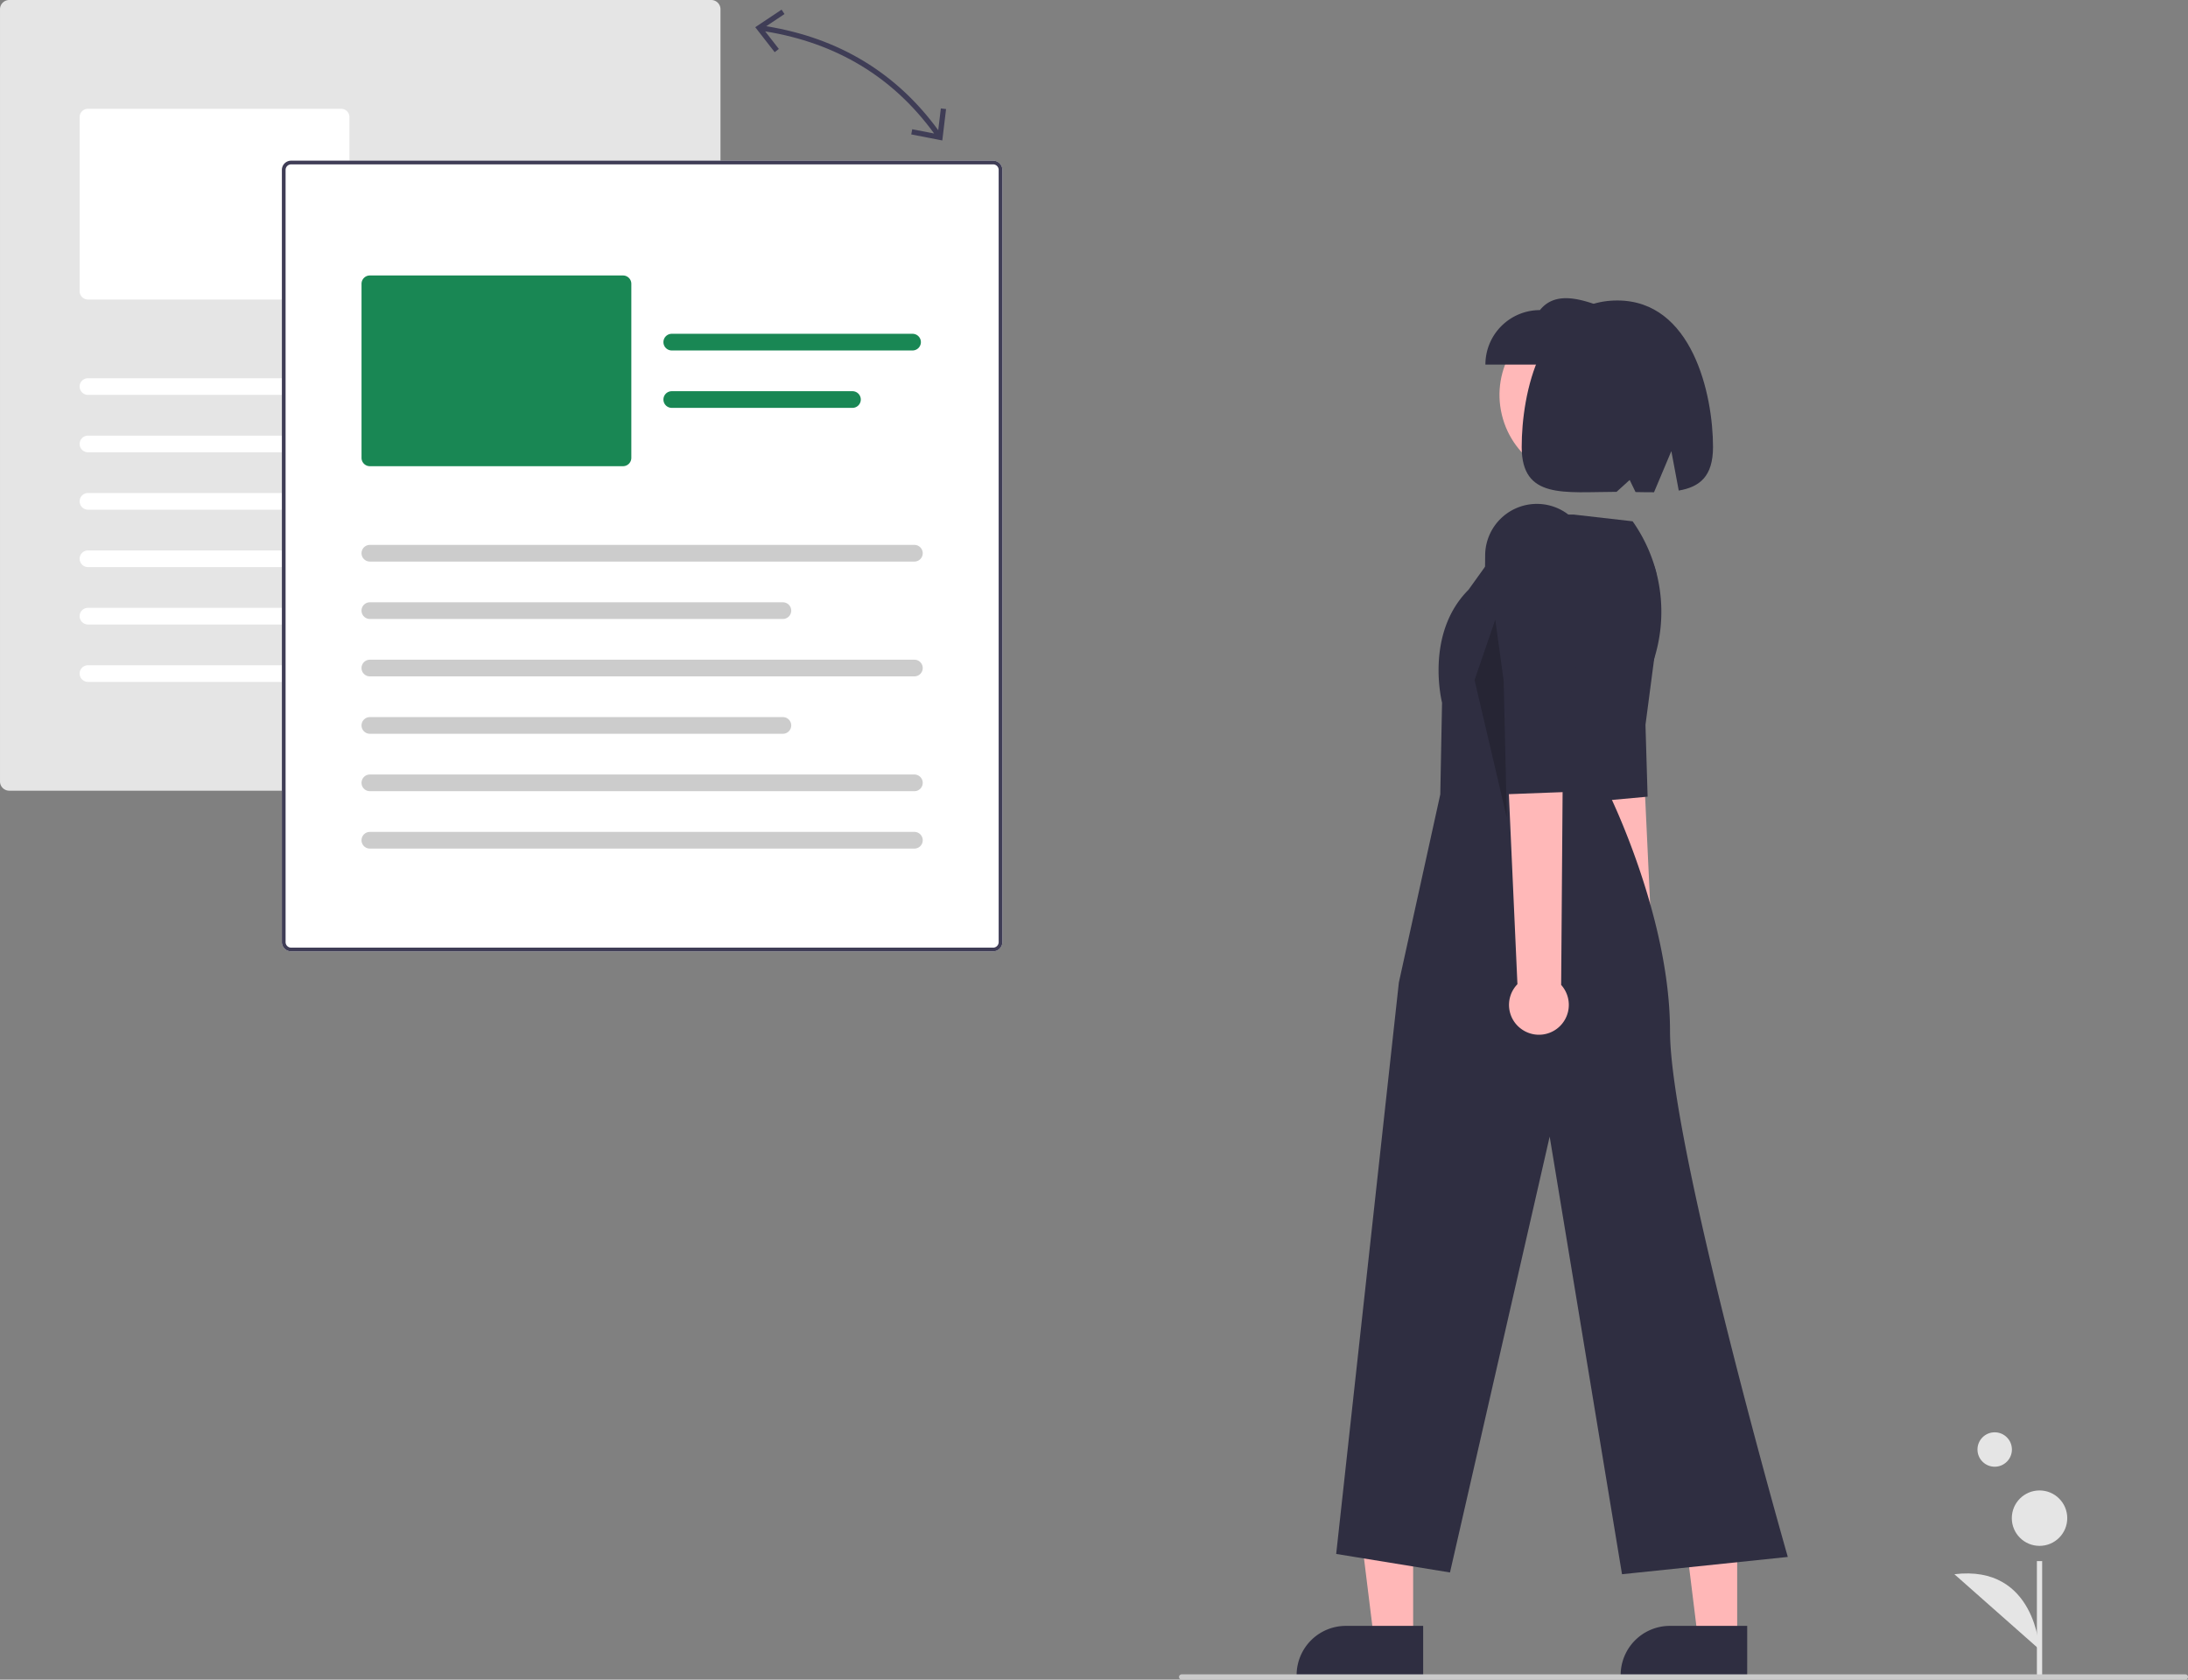 <svg xmlns="http://www.w3.org/2000/svg" data-name="Layer 1" width="830.545" height="637.718" viewBox="0 0 830.545 637.718" xmlns:xlink="http://www.w3.org/1999/xlink"><rect x="0" y="0" width="830.545" height="637.718" fill="#808080" stroke="none"/><circle cx="757.168" cy="550.348" r="6.535" fill="#e5e5e5"/><rect x="773.187" y="592.718" width="2" height="44" fill="#e5e5e5"/><circle cx="774.187" cy="576.41" r="10.523" fill="#e5e5e5"/><path d="M958.914,757.412s-1.503-32.332-32.32-28.574" transform="translate(-184.727 -131.141)" fill="#e5e5e5"/><path d="M799.638,516.597a10.29,10.29,0,0,1-2.45-15.586l-13.371-134.18,22.327,1.482L812.329,500.439A10.345,10.345,0,0,1,799.638,516.597Z" transform="translate(-184.727 -131.141)" fill="#ffb8b8"/><path d="M815.189,361.861l-5.854,44.49.813,27.267-24.557,2.248-4.922-22.678-2.711-60.039a17.917,17.917,0,0,1,15.829-18.605l0,0a17.917,17.917,0,0,1,19.831,15.447Z" transform="translate(-184.727 -131.141)" fill="#2f2e41"/><path d="M454.704,431.349H188.243a3.519,3.519,0,0,1-3.515-3.515v-293.178a3.519,3.519,0,0,1,3.515-3.515H454.704a3.519,3.519,0,0,1,3.515,3.515v293.178A3.519,3.519,0,0,1,454.704,431.349Z" transform="translate(-184.727 -131.141)" fill="#e5e5e5"/><path d="M314.211,244.861H218.123a3.167,3.167,0,0,1-3.164-3.164V175.61a3.167,3.167,0,0,1,3.164-3.164H314.211a3.167,3.167,0,0,1,3.164,3.164v66.088A3.167,3.167,0,0,1,314.211,244.861Z" transform="translate(-184.727 -131.141)" fill="#fff"/><path d="M424.824,281.069h-206.701a3.164,3.164,0,0,1,0-6.328H424.824a3.164,3.164,0,0,1,0,6.328Z" transform="translate(-184.727 -131.141)" fill="#fff"/><path d="M374.906,302.864H218.123a3.164,3.164,0,1,1,0-6.328H374.906a3.164,3.164,0,0,1,0,6.328Z" transform="translate(-184.727 -131.141)" fill="#fff"/><path d="M424.121,200.92H332.722a3.164,3.164,0,0,1,0-6.328H424.121a3.164,3.164,0,0,1,0,6.328Z" transform="translate(-184.727 -131.141)" fill="#fff"/><path d="M401.311,222.715H332.722a3.164,3.164,0,0,1,0-6.328H401.311a3.164,3.164,0,0,1,0,6.328Z" transform="translate(-184.727 -131.141)" fill="#fff"/><path d="M424.824,324.659h-206.701a3.164,3.164,0,0,1,0-6.328H424.824a3.164,3.164,0,0,1,0,6.328Z" transform="translate(-184.727 -131.141)" fill="#fff"/><path d="M374.906,346.454H218.123a3.164,3.164,0,0,1,0-6.328H374.906a3.164,3.164,0,0,1,0,6.328Z" transform="translate(-184.727 -131.141)" fill="#fff"/><path d="M424.824,368.249h-206.701a3.164,3.164,0,0,1,0-6.328H424.824a3.164,3.164,0,0,1,0,6.328Z" transform="translate(-184.727 -131.141)" fill="#fff"/><path d="M424.824,390.044h-206.701a3.164,3.164,0,1,1,0-6.328H424.824a3.164,3.164,0,0,1,0,6.328Z" transform="translate(-184.727 -131.141)" fill="#fff"/><path d="M561.704,492.349H295.243a3.519,3.519,0,0,1-3.515-3.515v-293.178a3.519,3.519,0,0,1,3.515-3.515H561.704a3.519,3.519,0,0,1,3.515,3.515v293.178A3.519,3.519,0,0,1,561.704,492.349Z" transform="translate(-184.727 -131.141)" fill="#fff"/><path d="M561.704,492.349H295.243a3.519,3.519,0,0,1-3.515-3.515v-293.178a3.519,3.519,0,0,1,3.515-3.515H561.704a3.519,3.519,0,0,1,3.515,3.515v293.178A3.519,3.519,0,0,1,561.704,492.349ZM295.243,193.547a2.111,2.111,0,0,0-2.109,2.109v293.178a2.112,2.112,0,0,0,2.109,2.109H561.704a2.111,2.111,0,0,0,2.109-2.109v-293.178a2.111,2.111,0,0,0-2.109-2.109Z" transform="translate(-184.727 -131.141)" fill="#3f3d56"/><path d="M421.211,308.146H325.123a3.167,3.167,0,0,1-3.164-3.164V238.895a3.167,3.167,0,0,1,3.164-3.164H421.211a3.167,3.167,0,0,1,3.164,3.164v66.088A3.167,3.167,0,0,1,421.211,308.146Z" transform="translate(-184.727 -131.141)" fill="#198754"/><path d="M531.824,344.354h-206.701a3.164,3.164,0,0,1,0-6.328H531.824a3.164,3.164,0,0,1,0,6.328Z" transform="translate(-184.727 -131.141)" fill="#ccc"/><path d="M481.906,366.149H325.123a3.164,3.164,0,0,1,0-6.328H481.906a3.164,3.164,0,1,1,0,6.328Z" transform="translate(-184.727 -131.141)" fill="#ccc"/><path d="M531.121,264.205H439.722a3.164,3.164,0,1,1,0-6.328H531.121a3.164,3.164,0,0,1,0,6.328Z" transform="translate(-184.727 -131.141)" fill="#198754"/><path d="M508.311,286H439.722a3.164,3.164,0,0,1,0-6.328H508.311a3.164,3.164,0,0,1,0,6.328Z" transform="translate(-184.727 -131.141)" fill="#198754"/><path d="M531.824,387.944h-206.701a3.164,3.164,0,1,1,0-6.328H531.824a3.164,3.164,0,0,1,0,6.328Z" transform="translate(-184.727 -131.141)" fill="#ccc"/><path d="M481.906,409.739H325.123a3.164,3.164,0,0,1,0-6.328H481.906a3.164,3.164,0,0,1,0,6.328Z" transform="translate(-184.727 -131.141)" fill="#ccc"/><path d="M531.824,431.534h-206.701a3.164,3.164,0,0,1,0-6.328H531.824a3.164,3.164,0,0,1,0,6.328Z" transform="translate(-184.727 -131.141)" fill="#ccc"/><path d="M531.824,453.329h-206.701a3.164,3.164,0,0,1,0-6.328H531.824a3.164,3.164,0,0,1,0,6.328Z" transform="translate(-184.727 -131.141)" fill="#ccc"/><path d="M541.861,172.307,540.87,180.574c-15.842-21.766-37.789-35.039-65.287-39.481l6.935-4.625-1.113-1.664-9.99,6.667,7.376,9.48,1.581-1.228L475.18,143.054c27.031,4.348,48.59,17.384,64.132,38.776l-8.306-1.618-.381,1.965,11.791,2.295,1.432-11.925Z" transform="translate(-184.727 -131.141)" fill="#3f3d56"/><polygon points="536.419 622.176 521.523 622.175 514.437 564.719 536.422 564.72 536.419 622.176" fill="#ffb7b7"/><path d="M724.946,767.756l-48.031-.002v-.608a18.696,18.696,0,0,1,18.695-18.695h.001l29.336.001Z" transform="translate(-184.727 -131.141)" fill="#2f2e41"/><polygon points="659.419 622.176 644.523 622.175 637.437 564.719 659.422 564.72 659.419 622.176" fill="#ffb7b7"/><path d="M847.946,767.756l-48.031-.002v-.608a18.696,18.696,0,0,1,18.695-18.695h.001l29.336.001Z" transform="translate(-184.727 -131.141)" fill="#2f2e41"/><circle cx="786.221" cy="281.099" r="32.296" transform="translate(-228.467 58.712) rotate(-13.4)" fill="#ffb8b8"/><path d="M782.048,326.507l22.413,2.561,0,0a59.642,59.642,0,0,1,7.626,53.856l-16.912,48.923s23.476,47.063,23.476,90.759,44.709,199.668,44.709,199.668l-62.932,6.565L772.969,562.684,735.129,728.169l-43.198-7.032,23.793-216.969L731.445,432.754l.67-34.827s-6.685-26.132,10.046-42.864l20.427-28.464Z" transform="translate(-184.727 -131.141)" fill="#2f2e41"/><path d="M762.483,522.019a11.274,11.274,0,0,1-1.754-17.198L754.076,357.225l24.339,2.948-1.088,144.922a11.335,11.335,0,0,1-14.845,16.924Z" transform="translate(-184.727 -131.141)" fill="#ffb8b8"/><path d="M788.695,353.653l-9.049,48.326-.732,29.88-27,1-4.036-25.104.603-65.847a19.631,19.631,0,0,1,18.424-19.414h0a19.631,19.631,0,0,1,20.778,18.079Z" transform="translate(-184.727 -131.141)" fill="#2f2e41"/><path d="M748.574,269.565h47.458V248.878c-10.417-4.138-20.61-7.658-26.771,0a20.687,20.687,0,0,0-20.687,20.687Z" transform="translate(-184.727 -131.141)" fill="#2f2e41"/><path d="M798.659,245.227c28.371,0,36.313,35.562,36.313,55.625,0,11.189-5.06,15.19-13.011,16.544l-2.808-14.976-6.577,15.621c-2.234.011-4.58-.032-7.012-.077l-2.23-4.592-4.973,4.509c-19.916.03-36.013,2.933-36.013-17.029C762.347,280.79,769.312,245.227,798.659,245.227Z" transform="translate(-184.727 -131.141)" fill="#2f2e41"/><polygon points="571.975 310.513 570.775 258.419 567.593 235.292 559.727 258.201 571.975 310.513" opacity="0.2"/><path d="M1014.273,768.859h-381a1,1,0,0,1,0-2h381a1,1,0,1,1,0,2Z" transform="translate(-184.727 -131.141)" fill="#cbcbcb"/></svg>
